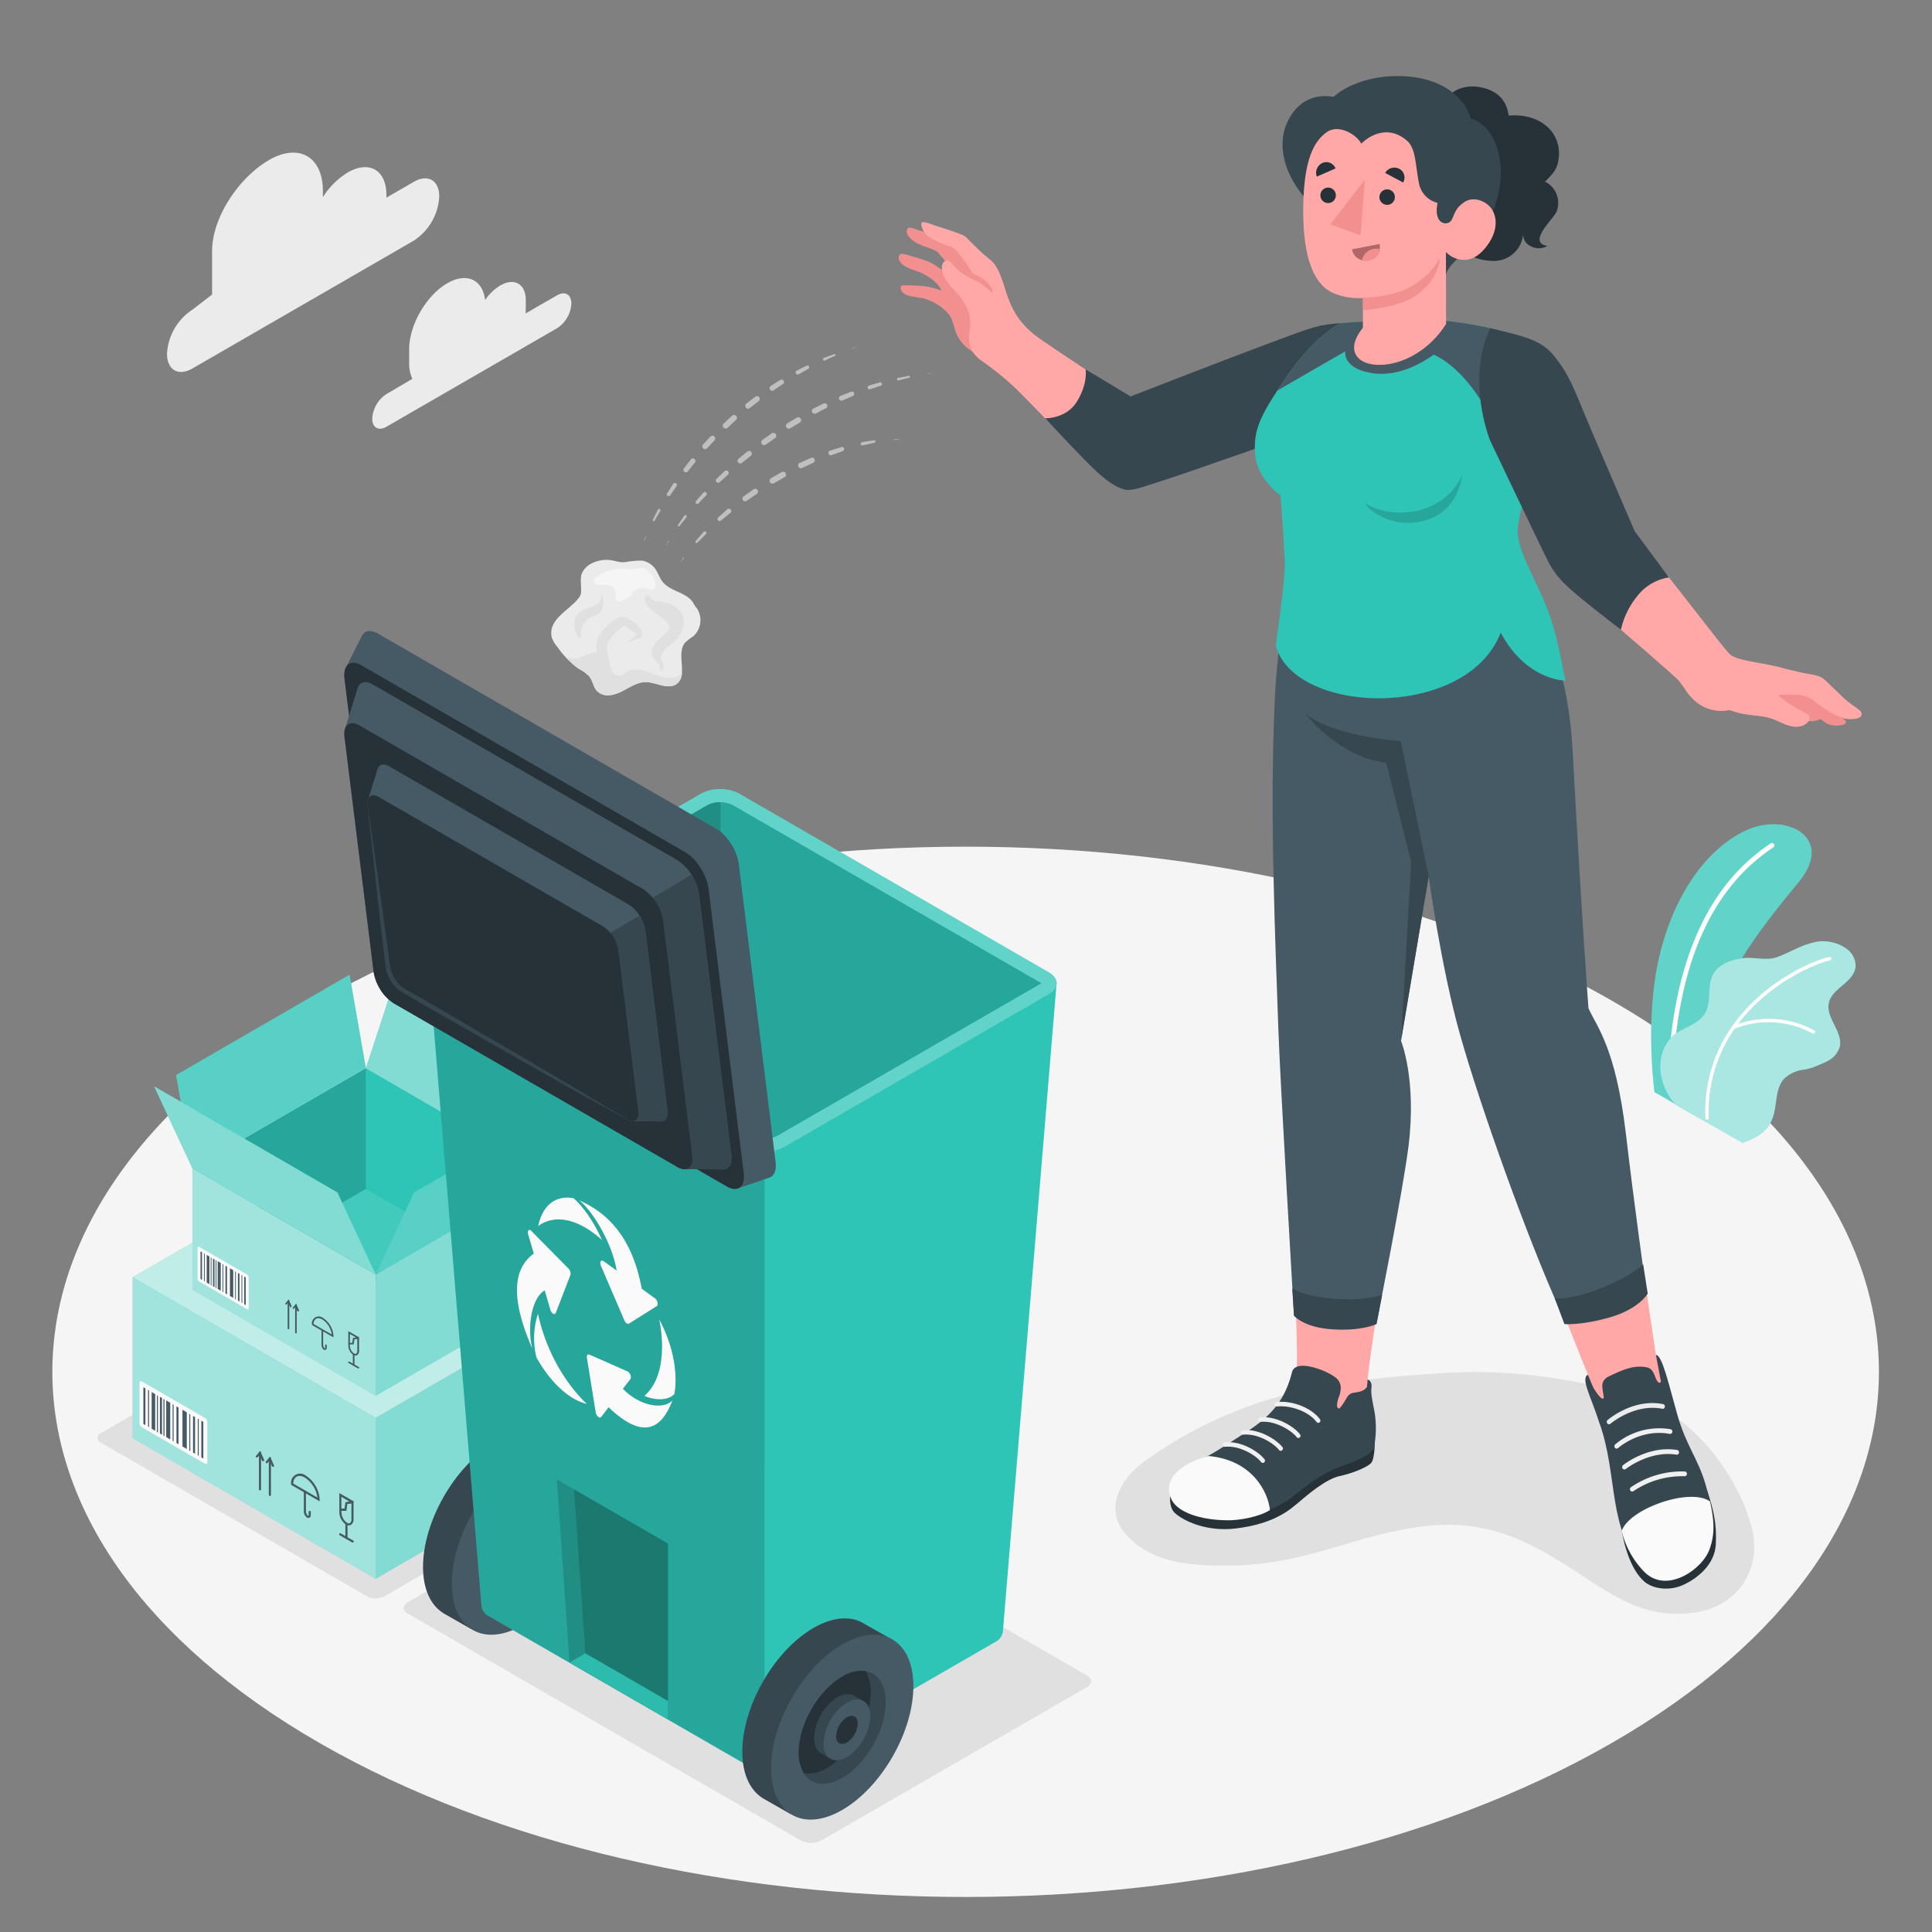 <svg xmlns="http://www.w3.org/2000/svg" viewBox="0 0 500 500"><rect x="0" y="0" width="500" height="500" fill="#808080" stroke="none"/><g id="freepik--Floor--inject-15"><path id="freepik--floor--inject-15" d="M417.05,258.92c-92.31-53.07-242-53.07-334.28,0s-92.31,139.13,0,192.21,242,53.07,334.28,0S509.35,312,417.05,258.92Z" style="fill:#f5f5f5"></path></g><g id="freepik--Plant--inject-15"><g id="freepik--Plants--inject-15"><path d="M428.17,282.62l9.69,5.6c.55-28.43,19-49.26,27.9-60.27,9-11.21-3.47-17.93-14-13s-19.1,17.53-22.63,33.92C426.12,262.89,427.66,278.41,428.17,282.62Z" style="fill:#2EC4B6"></path><path d="M428.17,282.62l9.69,5.6c.55-28.43,19-49.26,27.9-60.27,9-11.21-3.47-17.93-14-13s-19.1,17.53-22.63,33.92C426.12,262.89,427.66,278.41,428.17,282.62Z" style="fill:#fff;opacity:0.25"></path><path d="M432.28,281.75h-.12a.62.62,0,0,1-.61-.63c1-35.8,12.91-53.72,26.69-62.84a.61.61,0,0,1,.85.18.62.62,0,0,1-.17.86c-13.59,9-25.16,26.54-26.13,61.83A.61.61,0,0,1,432.28,281.75Z" style="fill:#fff"></path><path d="M480.22,250.19c-.21,2-1.8,3.5-3.33,4.78s-3.19,2.66-3.6,4.61c-.84,3.92,3.81,7.55,2.8,11.44a6.18,6.18,0,0,1-3.27,3.65,38.59,38.59,0,0,1-3.86,1.65,14.8,14.8,0,0,1-1.94.47,9.08,9.08,0,0,0-5.28,2.36c-2.14,2.33-1.87,5.91-2.63,9-.92,3.69-3.11,5.85-8.12,7.6L433.82,286c-4.29-4.36-5.79-11.81-1.85-16.88,2.36-3.05,6.79-3.43,9-6.47,2-2.73.84-6.68,2.07-9.83s4.49-4.24,7.58-4.78,6.35.74,9.36-.36,5.8-2.87,8.91-3.65a10.39,10.39,0,0,1,9,1.51A5.5,5.5,0,0,1,480.22,250.19Z" style="fill:#2EC4B6"></path><path d="M480.22,250.19c-.21,2-1.8,3.5-3.33,4.78s-3.19,2.66-3.6,4.61c-.84,3.92,3.81,7.55,2.8,11.44a6.18,6.18,0,0,1-3.27,3.65,38.59,38.59,0,0,1-3.86,1.65,14.8,14.8,0,0,1-1.94.47,9.08,9.08,0,0,0-5.28,2.36c-2.14,2.33-1.87,5.91-2.63,9-.92,3.69-3.11,5.85-8.12,7.6L433.82,286c-4.29-4.36-5.79-11.81-1.85-16.88,2.36-3.05,6.79-3.43,9-6.47,2-2.73.84-6.68,2.07-9.83s4.49-4.24,7.58-4.78,6.35.74,9.36-.36,5.8-2.87,8.91-3.65a10.39,10.39,0,0,1,9,1.51A5.5,5.5,0,0,1,480.22,250.19Z" style="fill:#fff;opacity:0.6"></path><path d="M448.21,265.69a.43.43,0,0,1,.14-.19c8.07-11.44,20.71-16.87,25-17.82a.45.45,0,1,1,.19.87c-4,.91-15.79,5.93-23.7,16.42a24.71,24.71,0,0,1,19.69,1.71.44.44,0,0,1,.13.62.42.42,0,0,1-.36.2.41.41,0,0,1-.26-.07,23.86,23.86,0,0,0-20.11-1.21,37.54,37.54,0,0,0-6.71,23.08.44.44,0,0,1-.4.46h0a.45.45,0,0,1-.46-.43A38.35,38.35,0,0,1,448.21,265.69Z" style="fill:#fff"></path></g></g><g id="freepik--Shadows--inject-15"><path id="freepik--Shadow--inject-15" d="M212.53,476.32l68.78-39.7c1.45-.84,1.45-2.2,0-3l-101.68-58.7a5.83,5.83,0,0,0-5.27,0l-68.77,39.7c-1.45.84-1.45,2.2,0,3l101.68,58.7A5.8,5.8,0,0,0,212.53,476.32Z" style="fill:#e0e0e0"></path><path id="freepik--shadow--inject-15" d="M414.65,359c-14.26-3.11-26.73-4.55-41.18-3.65-15.15.94-30.43,2.43-45,6.8A110.37,110.37,0,0,0,296,378.33c-6.39,4.8-10.42,12.49-4.29,19.14,6.68,7.22,17.08,7.89,27.61,7.66,19.06-.42,29.92-7.43,48.12-10,14.73-2,25.14,2,36.95,9.36,11.33,7.09,20.15,14.93,34.32,12.81,11.41-1.71,17.63-11.71,14.43-22.77-3.36-11.6-12.21-24.08-22.89-29.86A59,59,0,0,0,414.65,359Z" style="fill:#e0e0e0"></path><path id="freepik--shadow--inject-15" d="M26.14,373.38l68.92,39.79a4.79,4.79,0,0,0,4.33,0l63.28-36.53a1.32,1.32,0,0,0,0-2.5L93.76,334.35a4.73,4.73,0,0,0-4.33,0L26.14,370.88A1.32,1.32,0,0,0,26.14,373.38Z" style="fill:#e0e0e0"></path></g><g id="freepik--Clouds--inject-15"><g id="freepik--clouds--inject-15"><path id="freepik--Cloud--inject-15" d="M144.19,76.42,136,81.13a9.79,9.79,0,0,0,.07-1.08V77.69c0-4.21-2.95-5.91-6.59-3.81a12.72,12.72,0,0,0-3.94,3.78c-.59-5.29-4.74-7.26-9.78-4.35-5.45,3.15-9.87,10.8-9.87,17.09v3.54a9.41,9.41,0,0,0,.83,4.1L100,102a8.09,8.09,0,0,0-3.66,6.34c0,2.33,1.64,3.27,3.66,2.11l44.21-25.53a8.09,8.09,0,0,0,3.66-6.34C147.85,76.2,146.21,75.25,144.19,76.42Z" style="fill:#ebebeb"></path><path id="freepik--cloud--inject-15" d="M49.81,80.14l5.08-3.92V65c0-8.87,7.07-19.16,14.76-23.6h0c7.68-4.44,13.91-.84,13.91,8v1.63A19.79,19.79,0,0,1,90,44.63h0c5.53-3.19,10-.61,10,5.78v.74l7.09-4.09c3.64-2.11,6.59-.4,6.59,3.8a14.56,14.56,0,0,1-6.59,11.42L49.81,95.36c-3.64,2.1-6.59.4-6.59-3.81A14.56,14.56,0,0,1,49.81,80.14Z" style="fill:#ebebeb"></path></g></g><g id="freepik--Boxes--inject-15"><g id="freepik--Box--inject-15"><polygon points="34.33 330.57 93.84 296.15 156.74 332.55 97.22 366.97 34.33 330.57" style="fill:#2EC4B6"></polygon><polygon points="34.33 330.57 93.84 296.15 156.74 332.55 97.22 366.97 34.33 330.57" style="fill:#fff;opacity:0.7"></polygon><polygon points="97.22 408.58 34.33 372.17 34.33 330.57 97.22 366.97 97.22 408.58" style="fill:#2EC4B6"></polygon><polygon points="97.22 408.58 34.33 372.17 34.33 330.57 97.22 366.97 97.22 408.58" style="fill:#fff;opacity:0.55"></polygon><path d="M89.52,394.55a4,4,0,0,1-1.7-3.22v-4.92l3.45,2,.23,0v.32h0v4.41a1.63,1.63,0,0,1-.68,1.49,1,1,0,0,1-.54.15A1.55,1.55,0,0,1,89.52,394.55Zm.38-5.31L89.65,391H88.37v.36a3.51,3.51,0,0,0,1.43,2.74.74.74,0,0,0,.75.08,1.12,1.12,0,0,0,.4-1v-4.08Zm-.49-.47,1-.18-2.06-1.22v3.05h.8Z" style="fill:#455a64"></path><path d="M89.66,398.29a.28.28,0,0,0,.28-.28v-3.7a.28.28,0,0,0-.56,0V398A.28.28,0,0,0,89.66,398.29Z" style="fill:#455a64"></path><path d="M91.27,399.22a.28.28,0,0,0,.24-.14.29.29,0,0,0-.1-.38l-3.22-1.86a.28.28,0,0,0-.38.11.27.27,0,0,0,.1.37l3.22,1.86A.23.23,0,0,0,91.27,399.22Z" style="fill:#455a64"></path><path d="M79.8,392.84a.52.52,0,0,0,.3-.08.72.72,0,0,0,.33-.66v-.76a.28.28,0,1,0-.55,0v.76c0,.11,0,.17,0,.18s-.09,0-.18,0a1.64,1.64,0,0,1-.52-1.26v-4.92a.28.28,0,1,0-.55,0V391a2.1,2.1,0,0,0,.78,1.73A.85.85,0,0,0,79.8,392.84Z" style="fill:#455a64"></path><path d="M75.35,384.28v-.16a2.35,2.35,0,0,1,3.82-2.21,7.85,7.85,0,0,1,3.55,6.15v.48Zm1.42-2.12a2,2,0,0,0-.86,1.8l6.23,3.6a7.32,7.32,0,0,0-3.24-5.16,2.81,2.81,0,0,0-1.39-.43A1.43,1.43,0,0,0,76.77,382.16Z" style="fill:#455a64"></path><path d="M69.85,387.17a.28.28,0,0,0,.27-.28v-9.43a.28.28,0,1,0-.55,0v9.43A.28.28,0,0,0,69.85,387.17Z" style="fill:#455a64"></path><path d="M70.66,379.61l.11,0a.28.28,0,0,0,.14-.37l-1-2.28-1.1,1.27a.28.28,0,0,0,.42.37l.53-.61.63,1.47A.28.28,0,0,0,70.66,379.61Z" style="fill:#455a64"></path><path d="M67.28,385.71a.28.28,0,0,0,.28-.28V376a.28.28,0,1,0-.55,0v9.43A.28.28,0,0,0,67.28,385.71Z" style="fill:#455a64"></path><path d="M68.09,378.15a.2.2,0,0,0,.11,0,.27.27,0,0,0,.15-.36l-1-2.28-1.1,1.27a.28.28,0,0,0,.42.36l.52-.6.64,1.47A.28.28,0,0,0,68.09,378.15Z" style="fill:#455a64"></path><polygon points="97.22 408.58 156.74 374.16 156.74 332.55 97.22 366.97 97.22 408.58" style="fill:#2EC4B6"></polygon><polygon points="97.22 408.58 156.74 374.16 156.74 332.55 97.22 366.97 97.22 408.58" style="fill:#fff;opacity:0.4"></polygon><polygon points="131.75 353.3 127.68 355.65 127.68 349.33 131.75 346.98 131.75 353.3" style="fill:#37474f"></polygon><polygon points="127.68 349.33 64.78 312.93 68.86 310.57 131.75 346.98 127.68 349.33" style="fill:#455a64"></polygon><path d="M53.65,368v10.43c0,.4-.28.56-.63.36l-16.29-9.4a1.39,1.39,0,0,1-.63-1.09V357.9c0-.41.28-.57.63-.37L53,366.94A1.39,1.39,0,0,1,53.65,368Z" style="fill:#fafafa"></path><polygon points="37.11 359.03 37.63 359.33 37.63 368.82 37.11 368.51 37.11 359.03" style="fill:#455a64"></polygon><polygon points="39.25 360.26 40.16 360.8 40.16 370.28 39.25 369.75 39.25 360.26" style="fill:#455a64"></polygon><polygon points="41.39 361.5 41.92 361.8 41.92 371.29 41.39 370.98 41.39 361.5" style="fill:#455a64"></polygon><polygon points="43.01 362.41 44.06 363.04 44.06 372.52 43.01 371.9 43.01 362.41" style="fill:#455a64"></polygon><polygon points="45.67 363.97 46.2 364.27 46.2 373.76 45.67 373.45 45.67 363.97" style="fill:#455a64"></polygon><polygon points="47.22 364.84 48.34 365.51 48.34 375 47.22 374.33 47.22 364.84" style="fill:#455a64"></polygon><polygon points="49.96 366.44 50.48 366.75 50.48 376.23 49.96 375.93 49.96 366.44" style="fill:#455a64"></polygon><polygon points="51.18 367.14 51.44 367.29 51.44 376.77 51.18 376.62 51.18 367.14" style="fill:#455a64"></polygon><polygon points="48.98 365.92 49.24 366.08 49.24 375.56 48.98 375.41 48.98 365.92" style="fill:#455a64"></polygon><polygon points="44.67 363.4 44.93 363.55 44.93 373.04 44.67 372.88 44.67 363.4" style="fill:#455a64"></polygon><polygon points="42.3 362.04 42.57 362.19 42.57 371.68 42.3 371.53 42.3 362.04" style="fill:#455a64"></polygon><polygon points="40.61 361.11 40.87 361.26 40.87 370.74 40.61 370.59 40.61 361.11" style="fill:#455a64"></polygon><polygon points="38.31 359.71 38.57 359.86 38.57 369.35 38.31 369.19 38.31 359.71" style="fill:#455a64"></polygon><polygon points="52.1 367.68 52.62 367.98 52.62 377.47 52.1 377.16 52.1 367.68" style="fill:#455a64"></polygon></g><g id="freepik--box--inject-15"><g id="freepik--box--inject-15"><polygon points="49.79 302.37 94.69 276.41 142.14 303.87 97.24 329.84 49.79 302.37" style="fill:#2EC4B6"></polygon><polyline points="97.24 329.84 115.1 319.51 94.69 307.7 76.83 318.02 97.24 329.84" style="fill:#fff;opacity:0.1"></polyline><polygon points="94.69 307.7 94.69 276.41 49.79 302.37 76.8 318.05 94.69 307.7" style="opacity:0.15"></polygon><polygon points="97.24 361.23 49.79 333.76 49.79 302.37 97.24 329.84 97.24 361.23" style="fill:#2EC4B6"></polygon><polygon points="97.24 361.23 49.79 333.76 49.79 302.37 97.24 329.84 97.24 361.23" style="fill:#fff;opacity:0.55"></polygon><path d="M91.43,350.64a3,3,0,0,1-1.29-2.42V344.5L92.75,346l.17,0v.25h0v3.33a1.23,1.23,0,0,1-.51,1.13.81.81,0,0,1-.41.11A1.09,1.09,0,0,1,91.43,350.64Zm.29-4-.19,1.3h-1v.28a2.6,2.6,0,0,0,1.08,2.06.56.56,0,0,0,.56.06.85.85,0,0,0,.3-.76V346.5Zm-.37-.36.77-.14-1.56-.91v2.3h.61Z" style="fill:#455a64"></path><path d="M91.53,353.47a.21.21,0,0,0,.21-.21v-2.8a.21.21,0,0,0-.21-.21.22.22,0,0,0-.21.21v2.8A.22.22,0,0,0,91.53,353.47Z" style="fill:#455a64"></path><path d="M92.75,354.17a.21.21,0,0,0,.18-.11.2.2,0,0,0-.08-.28l-2.43-1.4a.2.2,0,0,0-.28.07.21.21,0,0,0,.07.29l2.43,1.4A.23.23,0,0,0,92.75,354.17Z" style="fill:#455a64"></path><path d="M84.09,349.36a.44.44,0,0,0,.23-.06.56.56,0,0,0,.25-.51v-.57a.21.21,0,1,0-.41,0v.57a.2.2,0,0,1,0,.14.17.17,0,0,1-.14,0,1.26,1.26,0,0,1-.39-.95v-3.71a.21.21,0,0,0-.21-.21.21.21,0,0,0-.21.21V348a1.6,1.6,0,0,0,.6,1.31A.7.7,0,0,0,84.09,349.36Z" style="fill:#455a64"></path><path d="M80.74,342.9v-.12a1.77,1.77,0,0,1,2.88-1.67,5.91,5.91,0,0,1,2.68,4.64v.36Zm1.07-1.61a1.54,1.54,0,0,0-.65,1.37l4.7,2.71a5.54,5.54,0,0,0-2.45-3.9,2.14,2.14,0,0,0-1-.32A1.13,1.13,0,0,0,81.81,341.29Z" style="fill:#455a64"></path><path d="M76.59,345.07a.2.2,0,0,0,.2-.2v-7.12a.2.2,0,0,0-.2-.21.21.21,0,0,0-.21.21v7.12A.2.2,0,0,0,76.59,345.07Z" style="fill:#455a64"></path><path d="M77.2,339.37a.12.12,0,0,0,.08,0,.2.2,0,0,0,.11-.27l-.75-1.72-.83,1a.21.21,0,0,0,0,.29.2.2,0,0,0,.29,0l.39-.45.49,1.11A.21.21,0,0,0,77.2,339.37Z" style="fill:#455a64"></path><path d="M74.65,344a.21.21,0,0,0,.21-.21v-7.11a.21.21,0,0,0-.21-.21.21.21,0,0,0-.21.21v7.11A.21.21,0,0,0,74.65,344Z" style="fill:#455a64"></path><path d="M75.26,338.27l.09,0a.21.21,0,0,0,.11-.27l-.75-1.72-.83,1a.2.2,0,0,0,0,.29.21.21,0,0,0,.3,0l.39-.46.48,1.11A.22.22,0,0,0,75.26,338.27Z" style="fill:#455a64"></path><polygon points="97.24 361.23 142.14 335.26 142.14 303.87 97.24 329.84 97.24 361.23" style="fill:#2EC4B6"></polygon><polygon points="97.24 361.23 142.14 335.26 142.14 303.87 97.24 329.84 97.24 361.23" style="fill:#fff;opacity:0.4"></polygon><path d="M64.37,330.64v7.87c0,.31-.22.43-.48.28l-12.29-7.1a1,1,0,0,1-.47-.82V323c0-.3.21-.42.47-.27l12.29,7.1A1.06,1.06,0,0,1,64.37,330.64Z" style="fill:#fafafa"></path><polygon points="51.89 323.85 52.28 324.07 52.28 331.23 51.89 331 51.89 323.85" style="fill:#455a64"></polygon><polygon points="53.5 324.78 54.19 325.18 54.19 332.33 53.5 331.93 53.5 324.78" style="fill:#455a64"></polygon><polygon points="55.12 325.71 55.52 325.94 55.52 333.09 55.12 332.87 55.12 325.71" style="fill:#455a64"></polygon><polygon points="56.34 326.4 57.13 326.87 57.13 334.03 56.34 333.56 56.34 326.4" style="fill:#455a64"></polygon><polygon points="58.35 327.57 58.75 327.8 58.75 334.96 58.35 334.73 58.35 327.57" style="fill:#455a64"></polygon><polygon points="59.51 328.23 60.36 328.74 60.36 335.89 59.51 335.39 59.51 328.23" style="fill:#455a64"></polygon><polygon points="61.58 329.44 61.98 329.67 61.98 336.82 61.58 336.59 61.58 329.44" style="fill:#455a64"></polygon><polygon points="62.5 329.96 62.7 330.08 62.7 337.23 62.5 337.12 62.5 329.96" style="fill:#455a64"></polygon><polygon points="60.84 329.05 61.04 329.16 61.04 336.32 60.84 336.2 60.84 329.05" style="fill:#455a64"></polygon><polygon points="57.59 327.14 57.79 327.26 57.79 334.41 57.59 334.3 57.59 327.14" style="fill:#455a64"></polygon><polygon points="55.81 326.12 56.01 326.23 56.01 333.39 55.81 333.28 55.81 326.12" style="fill:#455a64"></polygon><polygon points="54.53 325.41 54.73 325.53 54.73 332.68 54.53 332.57 54.53 325.41" style="fill:#455a64"></polygon><polygon points="52.79 324.36 52.99 324.47 52.99 331.63 52.79 331.51 52.79 324.36" style="fill:#455a64"></polygon><polygon points="63.2 330.37 63.59 330.6 63.59 337.75 63.2 337.53 63.2 330.37" style="fill:#455a64"></polygon></g><polygon points="45.57 278.22 90.47 252.25 94.69 276.41 49.79 302.37 45.57 278.22" style="fill:#2EC4B6"></polygon><polygon points="45.57 278.22 90.47 252.25 94.69 276.41 49.79 302.37 45.57 278.22" style="fill:#fff;opacity:0.2"></polygon><polygon points="149.51 281.37 102.06 253.91 94.69 276.44 142.14 303.91 149.51 281.37" style="fill:#2EC4B6"></polygon><polygon points="149.51 281.37 102.06 253.91 94.69 276.44 142.14 303.91 149.51 281.37" style="fill:#fff;opacity:0.4"></polygon><polygon points="107.16 308.6 152.06 282.63 142.14 303.87 97.24 329.84 107.16 308.6" style="fill:#2EC4B6"></polygon><polygon points="107.16 308.6 152.06 282.63 142.14 303.87 97.24 329.84 107.16 308.6" style="fill:#fff;opacity:0.2"></polygon><polygon points="87.32 308.6 39.87 281.13 49.79 302.37 97.24 329.84 87.32 308.6" style="fill:#2EC4B6"></polygon><polygon points="87.32 308.6 39.87 281.13 49.79 302.37 97.24 329.84 87.32 308.6" style="fill:#fff;opacity:0.4"></polygon></g></g><g id="freepik--garbage-can--inject-15"><g id="freepik--waste-bin--inject-15"><path d="M109.48,405.68c-.07-11.79,8.11-26.17,18.28-32.13,5.34-3.13,10.15-3.28,13.54-1.05h0l6.95,3.92L122,421.64l-6.85-3.91,0,0C111.72,415.84,109.52,411.7,109.48,405.68Z" style="fill:#37474f"></path><path d="M135.2,377.8c-10.17,6-18.36,20.35-18.28,32.14s8.38,16.51,18.55,10.55,18.36-20.35,18.28-32.13S145.37,371.84,135.2,377.8Z" style="fill:#455a64"></path><path d="M135.25,386.11c-6.21,3.64-11.22,12.43-11.17,19.63s5.12,10.09,11.34,6.45,11.21-12.43,11.17-19.64S141.46,382.46,135.25,386.11Z" style="fill:#37474f"></path><path d="M141.36,384.62a9.33,9.33,0,0,0-6.11,1.49c-6.21,3.64-11.22,12.43-11.17,19.63a9.94,9.94,0,0,0,1.36,5.34,9.27,9.27,0,0,0,6.11-1.48c6.21-3.64,11.21-12.43,11.17-19.63A10.09,10.09,0,0,0,141.36,384.62Z" style="fill:#263238"></path><path d="M128.05,402a13.42,13.42,0,0,1,6-10.57c1.75-1,3.33-1.08,4.45-.35h0l2.29,1.29-8.63,14.89L129.92,406h0C128.78,405.34,128.06,404,128.05,402Z" style="fill:#37474f"></path><path d="M136.51,392.82a13.46,13.46,0,0,0-6,10.57c0,3.88,2.76,5.44,6.11,3.48a13.46,13.46,0,0,0,6-10.58C142.59,392.41,139.86,390.86,136.51,392.82Z" style="fill:#455a64"></path><path d="M136.54,396.6a6.21,6.21,0,0,0-2.78,4.88c0,1.79,1.27,2.51,2.82,1.6a6.2,6.2,0,0,0,2.77-4.87C139.34,396.42,138.08,395.7,136.54,396.6Z" style="fill:#263238"></path><path d="M273.46,254.33l-162.7-6.62,13.85,168h0a3.55,3.55,0,0,0,2,2.62l66.29,38.26a10.89,10.89,0,0,0,9.85,0l54.79-31.63a3.55,3.55,0,0,0,2-2.63h0Z" style="fill:#2EC4B6"></path><path d="M197.87,254.33l-87.11-6.62,13.85,168h0a3.55,3.55,0,0,0,2,2.62l66.29,38.26a10,10,0,0,0,4.93,1.18Z" style="opacity:0.15"></path><polygon points="147.38 430.26 172.88 444.98 172.88 399.48 144.09 382.85 147.38 430.26" style="opacity:0.15"></polygon><polygon points="151.49 427.88 172.88 440.23 172.88 399.48 148.55 385.43 151.49 427.88" style="opacity:0.15"></polygon><polygon points="147.38 430.26 151.49 427.88 172.88 440.23 172.88 444.98 147.38 430.26" style="fill:#2EC4B6"></polygon><polygon points="147.38 430.26 151.49 427.88 172.88 440.23 172.88 444.98 147.38 430.26" style="opacity:0.05"></polygon><path d="M192.94,296.93,112.8,250.68c-2.72-1.57-2.72-4.11,0-5.68l68.64-39.63a10.87,10.87,0,0,1,9.84,0l80.15,46.25c2.71,1.57,2.71,4.11,0,5.68l-68.64,39.63A10.89,10.89,0,0,1,192.94,296.93Z" style="fill:#2EC4B6"></path><path d="M192.94,296.93,112.8,250.68c-2.72-1.57-2.72-4.11,0-5.68l68.64-39.63a10.87,10.87,0,0,1,9.84,0l80.15,46.25c2.71,1.57,2.71,4.11,0,5.68l-68.64,39.63A10.89,10.89,0,0,1,192.94,296.93Z" style="fill:#fff;opacity:0.25"></path><path d="M197.87,294.7a6.79,6.79,0,0,1-3.22-.72L114.7,247.84l68.45-39.52a7.54,7.54,0,0,1,6.43,0l79.95,46.14L201.08,294A6.77,6.77,0,0,1,197.87,294.7Z" style="fill:#2EC4B6"></path><path d="M197.87,294.7a6.79,6.79,0,0,1-3.22-.72L114.7,247.84l68.45-39.52a7.54,7.54,0,0,1,6.43,0l79.95,46.14L201.08,294A6.77,6.77,0,0,1,197.87,294.7Z" style="opacity:0.15"></path><path d="M186.48,208.45l-.12-.85a6.77,6.77,0,0,0-3.21.72L114.7,247.84l71.78,41.42Z" style="opacity:0.15"></path><path d="M188.05,225.45l7.76,62.64c.38,3.13-1.35,4.49-3.86,3l-75-43.28a12.36,12.36,0,0,1-5.25-8.29l-7.76-62.64c-.38-3.13,1.34-4.49,3.86-3l75,43.28A12.36,12.36,0,0,1,188.05,225.45Z" style="fill:#2EC4B6"></path><path d="M200.71,300.64l-9.46-76.54c0-.08,0-.16-.05-.24l0-.25c-.42-3.43-3-7.51-5.77-9.1l-.31-.19-.06,0L97.86,164c-1.93-1.12-3.46-.83-4.18.51h0l-4.2,8.34h0a5.13,5.13,0,0,0-.3,2.8l9.1,73.59c.44,3.56,3.11,7.79,6,9.44L188.08,307a3.59,3.59,0,0,0,2.74.58c.41-.12,7.52-2.54,8.31-2.82C200.34,304.37,201,302.89,200.71,300.64Z" style="fill:#455a64"></path><path d="M183.37,230l9.1,73.59c.44,3.56-1.53,5.11-4.39,3.45l-83.82-48.37c-2.86-1.65-5.53-5.88-6-9.44l-9.1-73.59c-.44-3.56,1.52-5.1,4.39-3.45l83.81,48.37C180.25,222.21,182.93,226.43,183.37,230Z" style="fill:#263238"></path><path d="M92.52,178.19h0l-3.21,10.3,0,0a4.73,4.73,0,0,0-.17,2.13l7.54,60.84a12.09,12.09,0,0,0,5.13,8.09L175.37,302a3.52,3.52,0,0,0,1.86.54v0l9.8.1h0c1.59.05,2.52-1.37,2.21-3.82l-8.34-67.41a13.19,13.19,0,0,0-5.56-8.79L96.5,177.15C94.53,176,93,176.51,92.52,178.19Z" style="fill:#455a64"></path><path d="M98.48,256.14a10.49,10.49,0,0,0,3.35,3.43L175.37,302a3.52,3.52,0,0,0,1.86.54v0l9.8.1h0c1.59.05,2.52-1.37,2.21-3.82l-8.34-67.41a12.79,12.79,0,0,0-1.93-5.06l-39.76,23.8Z" style="fill:#37474f"></path><path d="M171.61,238.22l7.53,60.84c.38,3.05-1.31,4.38-3.77,3l-73.54-42.45a12.09,12.09,0,0,1-5.13-8.09l-7.54-60.84c-.37-3,1.32-4.38,3.77-3l73.55,42.45A12.13,12.13,0,0,1,171.61,238.22Z" style="fill:#263238"></path><path d="M97.69,199.11h0l-2.41,7.74h0a3.52,3.52,0,0,0-.12,1.6l5.18,41.66a9.07,9.07,0,0,0,3.85,6.08l58.11,33.54a2.69,2.69,0,0,0,1.4.41h0l7.36.07h0c1.19,0,1.89-1,1.66-2.87L167,240.76a9.91,9.91,0,0,0-4.18-6.6l-62.09-35.83C99.2,197.47,98.06,197.85,97.69,199.11Z" style="fill:#455a64"></path><path d="M101.69,253.62a7.77,7.77,0,0,0,2.51,2.58l58.11,33.54a2.69,2.69,0,0,0,1.4.41h0l7.36.07h0c1.19,0,1.89-1,1.66-2.87L167,240.76a9.56,9.56,0,0,0-1.46-3.8l-34.82,20.47Z" style="fill:#37474f"></path><path d="M160,245.86l5.18,41.65c.29,2.3-1,3.29-2.83,2.23L104.2,256.2a9.07,9.07,0,0,1-3.85-6.08l-5.18-41.66c-.29-2.29,1-3.28,2.83-2.22l58.11,33.54A9.07,9.07,0,0,1,160,245.86Z" style="fill:#263238"></path><path d="M162.31,289.74l-12.75-7-12.69-7.14-25.29-14.44-6.29-3.66c-.53-.32-1-.59-1.59-.94a7.6,7.6,0,0,1-1.47-1.29,10.61,10.61,0,0,1-2-3.28,8.61,8.61,0,0,1-.46-1.88l-.21-1.81-.44-3.61-.84-7.23L96.69,223l-1.52-14.49,2.07,14.42,2,14.43,1,7.22.46,3.61.23,1.8a7.25,7.25,0,0,0,.41,1.65,9.73,9.73,0,0,0,1.77,2.93,6.22,6.22,0,0,0,1.26,1.1c.47.29,1,.6,1.55.9l6.32,3.62,25.16,14.67,12.53,7.41Z" style="fill:#37474f"></path><path d="M192.11,453.53c-.07-11.79,8.11-26.18,18.29-32.14,5.34-3.13,10.14-3.28,13.53-1h0l6.95,3.92-26.22,45.21-6.85-3.91,0,0C194.35,463.69,192.15,459.54,192.11,453.53Z" style="fill:#37474f"></path><path d="M217.83,425.65c-10.17,6-18.36,20.34-18.28,32.13s8.38,16.52,18.55,10.56S236.46,448,236.38,436.2,228,419.69,217.83,425.65Z" style="fill:#455a64"></path><path d="M217.88,434c-6.21,3.64-11.21,12.43-11.17,19.63s5.12,10.09,11.34,6.45,11.21-12.43,11.17-19.63S224.1,430.31,217.88,434Z" style="fill:#37474f"></path><path d="M224,432.47a9.27,9.27,0,0,0-6.11,1.48c-6.21,3.64-11.21,12.43-11.17,19.63a10.09,10.09,0,0,0,1.36,5.35,9.33,9.33,0,0,0,6.11-1.48c6.21-3.65,11.21-12.44,11.17-19.64A10,10,0,0,0,224,432.47Z" style="fill:#263238"></path><path d="M210.68,449.84a13.46,13.46,0,0,1,6-10.58c1.75-1,3.34-1.08,4.45-.34h0l2.29,1.29-8.63,14.88-2.25-1.29h0C211.42,453.18,210.69,451.82,210.68,449.84Z" style="fill:#37474f"></path><path d="M219.14,440.66a13.45,13.45,0,0,0-6,10.58c0,3.88,2.76,5.43,6.1,3.47a13.44,13.44,0,0,0,6-10.57C225.22,440.26,222.49,438.7,219.14,440.66Z" style="fill:#455a64"></path><path d="M219.17,444.45a6.19,6.19,0,0,0-2.78,4.88c0,1.79,1.27,2.5,2.82,1.6a6.22,6.22,0,0,0,2.77-4.88C222,444.26,220.71,443.54,219.17,444.45Z" style="fill:#263238"></path><path d="M169.49,336l-3.39-2.46c-2.49-13.28-8.74-19.62-16.16-22.87,3.66,2.94,8.62,11.44,9.65,18.16l-3.4-2.45c-.67-.48-1.08.26-.67,1.21l6.08,14.15c.28.65.8,1,1.14.83L170,338C170.45,337.7,170.16,336.45,169.49,336Z" style="fill:#fafafa"></path><path d="M155.77,320.88c-2-4.59-5-8.85-7.34-10.76,0,0-7.18-2-9.16,7.23C139.27,317.35,145.34,311.59,155.77,320.88Z" style="fill:#fafafa"></path><path d="M136.68,319.42l1.47,5c-6.47,4.7-5,14-.37,24.65-1.39-5.37-.3-13.08,3.18-15.13l1.47,5c.29,1,1.15,1.48,1.41.82l3.78-9.79a1.81,1.81,0,0,0-.5-1.66l-9.53-9.66C137,317.92,136.39,318.44,136.68,319.42Z" style="fill:#fafafa"></path><path d="M139.22,340a20.75,20.75,0,0,0-.41,11.23s5.21,10.2,13.06,12.1C151.87,363.29,142.58,355.36,139.22,340Z" style="fill:#fafafa"></path><path d="M155.58,366.71l1.92-2.51c9,8.58,13.7,5.62,16.53-1.77-2.28,2.43-8.32,1.63-12.83-3l1.93-2.51c.38-.49-.08-1.74-.74-2l-9.85-4.35c-.46-.2-.76.19-.65.84l2.3,14.18C154.35,366.46,155.2,367.2,155.58,366.71Z" style="fill:#fafafa"></path><path d="M166.76,361.26c3.2,1.32,6.27,1.1,7.75-.48,0,0,2-8.21-3.9-19.33C170.61,341.45,173.83,355.14,166.76,361.26Z" style="fill:#fafafa"></path></g></g><g id="freepik--Paper--inject-15"><g id="freepik--Trash--inject-15"><path d="M150.36,151.51c0,1.19.26,2.3-.61,3.27-2.38,3.17-8.07,5.49-6.94,10.22a7.78,7.78,0,0,0,1.46,2.45,23.85,23.85,0,0,0,5.52,5.64,10.07,10.07,0,0,1,2.74,2c.84,1.1,1,2.64,1.9,3.68,3.87,3.67,8.53-2.25,12.59-2.25,2.79,0,5.85,2.12,8.09.48,3.07-2.25-.26-7.86,2.23-10.72a16.26,16.26,0,0,1,2.12-1.65,5.6,5.6,0,0,0,.88-7.22,5.9,5.9,0,0,1-.94-1.43c-1.83-2.79-5.87-2.85-7.89-5.38-.9-1.12-1.26-2.61-2.19-3.72a5.41,5.41,0,0,0-3.12-1.79,22,22,0,0,0-4.28.37c-1.86.28-3.29-.76-5.66-.54-2.67.26-5.21,1.57-5.86,4.07A12.94,12.94,0,0,0,150.36,151.51Z" style="fill:#ebebeb"></path><path d="M175.9,174.73c-2,1.36-4.64.55-6.87-.33s-4.87-1.75-6.89-.46a5.21,5.21,0,0,1-1.56.93,2.08,2.08,0,0,1-2.07-.94,5.18,5.18,0,0,1-.75-2.26,3.72,3.72,0,0,0-.85-2.31,2.86,2.86,0,0,0-2-.59,8.33,8.33,0,0,0-3,.62,17.36,17.36,0,0,1-2.24.93,5.41,5.41,0,0,1-3.25-.28,16.16,16.16,0,0,0,3.4,3.05,10.07,10.07,0,0,1,2.74,2c.84,1.1,1,2.64,1.9,3.68,1.51,1.7,4.29,1.27,6.33.26s4-2.5,6.26-2.51c2.79,0,5.85,2.12,8.09.48a3.56,3.56,0,0,0,1.35-2.7Z" style="fill:#e0e0e0"></path><path d="M176.88,159.75a4.24,4.24,0,0,0-.84-1.51,6.91,6.91,0,0,0-2.62-1.94,9.5,9.5,0,0,0-2-.57c-.55-.11-1.1,0-1.65-.17a2.39,2.39,0,0,1-1.63-1.06c-.28-.53-1-.69-1.16,0-.42,1.91,1.53,3.36,2.86,4.35a20.52,20.52,0,0,1,2.2,1.59,4.66,4.66,0,0,1,.6.73,8.33,8.33,0,0,0,.58.74c.34.89-.9,2-1.49,2.51a14.16,14.16,0,0,0-2.36,2.41,3.47,3.47,0,0,0-.43,3.36c.29.59.81.8,1.26,1.21a1.48,1.48,0,0,1,.53,1.24,2.46,2.46,0,0,0,.13.75c.05.15.21.37.4.26,1-.54.22-2.3-.29-3.3.19-1.55,1.59-2.75,2.73-3.7a7.85,7.85,0,0,0,3.14-4.54A5.88,5.88,0,0,0,176.88,159.75Z" style="fill:#e0e0e0"></path><path d="M156.1,155.26c-.07-.4-.09-.8-.19-1.19a.29.29,0,0,0-.07-.16.12.12,0,0,0-.16,0,.26.26,0,0,0-.05.12,4.47,4.47,0,0,1-.48,1.72,2.86,2.86,0,0,1-.36.41,3.23,3.23,0,0,1-.94.61c-.57.26-1.19.42-1.78.63a9,9,0,0,0-2.12,1.12,2.65,2.65,0,0,0-.84.86,3.06,3.06,0,0,0-.3,1,6.24,6.24,0,0,0,.53,4,2.4,2.4,0,0,0,.25.37c.06.08.12.21.2.26a.4.4,0,0,0,.52-.17,1.22,1.22,0,0,0,.06-.71A4.47,4.47,0,0,1,152.5,160c.6-.36,1.29-.57,1.91-.9a3.48,3.48,0,0,0,1-.7,2.73,2.73,0,0,0,.64-1.52A5.07,5.07,0,0,0,156.1,155.26Z" style="fill:#e0e0e0"></path><path d="M154.5,149.18c-.42.3-.86.69-.84,1.2a1.11,1.11,0,0,0,.87,1,4.6,4.6,0,0,0,1.48,0,6.8,6.8,0,0,1,1.56.12,2.48,2.48,0,0,1,1.06.43,2.66,2.66,0,0,1,.72,2.16c0,.58,0,1.3.58,1.52a1.14,1.14,0,0,0,.66,0,5.75,5.75,0,0,0,2.94-2,5.3,5.3,0,0,1,1.15-1.07,3.61,3.61,0,0,1,2.83-.19c.6.17,1.3.41,1.78,0s.39-1.18.19-1.79a6.5,6.5,0,0,0-1.22-2.31A3.47,3.47,0,0,0,166,147h-.48c-.64,0-1.25.22-1.88.31a3.62,3.62,0,0,1-.93,0,11.94,11.94,0,0,0-3.27-.07,11.74,11.74,0,0,0-4.95,1.94Z" style="fill:#f5f5f5"></path><path d="M165.66,162.64a9.19,9.19,0,0,0-2.64-2.36,3.61,3.61,0,0,0-2.92-.5,7.63,7.63,0,0,0-2.3,1.62,13.51,13.51,0,0,0-2,2,7,7,0,0,0-1.31,2.4,8.28,8.28,0,0,0,0,3.06c.23,2.1.41,4.76,2.39,6,.36.22,1.09.33,1.26-.21.34-1.06-.28-2.15-.51-3.17a23.55,23.55,0,0,1-.41-2.63,4.84,4.84,0,0,1,.19-2.64,7.35,7.35,0,0,1,1.46-2,22.81,22.81,0,0,1,1.94-1.73c.17-.13.46-.47.69-.48s.57.26.78.38c.36.21.71.45,1.05.68s.85.53,1.27.81c0,0,.32.32.3.13,0,.23-.57.72-.74.86-.4.32-.82.64-1.24.95-.08.06-.13.41,0,.35a10.25,10.25,0,0,0,1.32-.56c.48-.25,1-.39,1.48-.64C166.67,164.44,166.13,163.31,165.66,162.64Z" style="fill:#e0e0e0"></path><path d="M222,89.66l-1.4.54a.08.08,0,0,1-.09,0s0-.08,0-.09h0Z" style="fill:#e0e0e0"></path><path d="M216.1,92.05l-2.62,1.23h0a.35.35,0,0,1-.47-.17.34.34,0,0,1,.17-.46h0l2.72-1a.24.24,0,0,1,.32.14.26.26,0,0,1-.12.32Z" style="fill:#e0e0e0"></path><path d="M209.19,95.45l-2.52,1.42h0a.53.53,0,0,1-.52-.92h0l2.61-1.32a.47.47,0,0,1,.62.2.47.47,0,0,1-.19.62Z" style="fill:#e0e0e0"></path><path d="M202.59,99.4,200.2,101h0a.66.66,0,1,1-.74-1.1h0l2.47-1.56a.62.62,0,0,1,.86.19.63.63,0,0,1-.18.86Z" style="fill:#e0e0e0"></path><path d="M196.32,103.82l-2.26,1.78,0,0a.73.73,0,0,1-.9-1.15h0l2.32-1.79a.72.72,0,0,1,1,.13.72.72,0,0,1-.13,1Z" style="fill:#e0e0e0"></path><path d="M190.41,108.71l-2.11,2,0,0a.73.73,0,0,1-1.05-.05.74.74,0,0,1,0-1h0l2.15-2a.75.75,0,1,1,1,1.1Z" style="fill:#e0e0e0"></path><path d="M184.89,114l-2,2.11v0a.72.72,0,0,1-1-1l2-2.15a.71.71,0,0,1,1,0,.72.72,0,0,1,0,1h0Z" style="fill:#e0e0e0"></path><path d="M179.77,119.75,178,122v0a.62.62,0,0,1-.88.09.63.63,0,0,1-.11-.87l1.78-2.31a.66.66,0,0,1,.93-.12.67.67,0,0,1,.12.93h0Z" style="fill:#e0e0e0"></path><path d="M175.07,125.83l-1.64,2.37h0a.48.48,0,0,1-.65.12.46.46,0,0,1-.12-.63l1.55-2.47a.53.53,0,0,1,.73-.16.52.52,0,0,1,.16.72v0Z" style="fill:#e0e0e0"></path><path d="M170.86,132.26l-1.46,2.5h0a.25.25,0,0,1-.44-.24l1.29-2.61a.34.34,0,0,1,.47-.16.36.36,0,0,1,.16.47v0Z" style="fill:#e0e0e0"></path><path d="M167.2,139l-.64,1.35.51-1.41a.07.07,0,1,1,.13,0Z" style="fill:#e0e0e0"></path><path d="M241.56,96.5l-1.48.25s-.06,0-.07,0a.06.06,0,0,1,.05-.07h0Z" style="fill:#e0e0e0"></path><path d="M235.35,97.73l-2.8.71h0a.32.32,0,0,1-.39-.23.32.32,0,0,1,.23-.39h0l2.86-.54a.22.22,0,0,1,.27.18.24.24,0,0,1-.17.27Z" style="fill:#e0e0e0"></path><path d="M227.93,99.81l-2.73.92h0a.49.49,0,1,1-.31-.93h0l2.8-.83a.43.43,0,0,1,.54.3.42.42,0,0,1-.27.53Z" style="fill:#e0e0e0"></path><path d="M220.71,102.47l-2.64,1.15h0a.64.64,0,1,1-.51-1.17h0l2.72-1.06a.59.59,0,0,1,.76.33.57.57,0,0,1-.31.74Z" style="fill:#e0e0e0"></path><path d="M213.72,105.67,211.16,107h0a.71.71,0,0,1-.65-1.27h0l2.62-1.29a.68.68,0,0,1,.62,1.22Z" style="fill:#e0e0e0"></path><path d="M207,109.34l-2.47,1.49h0a.74.74,0,0,1-.77-1.27h0l2.51-1.5a.74.74,0,0,1,.76,1.26Z" style="fill:#e0e0e0"></path><path d="M200.48,113.45l-2.37,1.65h0a.74.74,0,0,1-.85-1.2l2.39-1.69a.75.75,0,1,1,.86,1.22h0Z" style="fill:#e0e0e0"></path><path d="M194.26,118l-2.26,1.8h0a.69.69,0,0,1-.87-1.07l2.26-1.86a.71.71,0,1,1,.91,1.1h0Z" style="fill:#e0e0e0"></path><path d="M188.35,122.88l-2.14,1.94h0a.59.59,0,0,1-.8-.86l2.1-2a.63.63,0,0,1,.9,0,.66.66,0,0,1,0,.91h0Z" style="fill:#e0e0e0"></path><path d="M182.76,128.17l-2,2.1h0a.44.44,0,0,1-.62,0,.44.44,0,0,1,0-.6l1.92-2.2a.5.5,0,0,1,.7,0,.49.49,0,0,1,0,.69v0Z" style="fill:#e0e0e0"></path><path d="M177.62,133.9l-1.8,2.27h0a.22.22,0,0,1-.32,0,.23.23,0,0,1-.05-.31l1.67-2.4a.33.33,0,0,1,.45-.08.32.32,0,0,1,.08.45v0Z" style="fill:#e0e0e0"></path><path d="M173.08,140.11l-.78,1.28L173,140a.07.07,0,0,1,.09,0,.06.06,0,0,1,0,.08Z" style="fill:#e0e0e0"></path><path d="M233,113.75l-1.49.09a.08.08,0,0,1-.09-.07.1.1,0,0,1,.07-.09h0Z" style="fill:#e0e0e0"></path><path d="M226.29,114.57c-1,.24-2,.47-3.06.68h0a.41.41,0,0,1-.48-.32.42.42,0,0,1,.32-.48h0c1-.18,2.1-.33,3.15-.48a.3.3,0,0,1,.34.25.29.29,0,0,1-.23.33Z" style="fill:#e0e0e0"></path><path d="M218.21,116.72l-3,1.06h0a.6.6,0,0,1-.78-.37.61.61,0,0,1,.37-.78h0l3-.93a.53.53,0,0,1,.34,1Z" style="fill:#e0e0e0"></path><path d="M210.43,119.78l-2.84,1.33h0a.72.72,0,0,1-.61-1.31h0l2.91-1.29a.68.68,0,0,1,.91.35.69.69,0,0,1-.34.9Z" style="fill:#e0e0e0"></path><path d="M203,123.52l-2.72,1.55,0,0a.74.74,0,0,1-.74-1.29h0l2.77-1.59a.74.74,0,0,1,.74,1.29Z" style="fill:#e0e0e0"></path><path d="M195.8,127.85l-2.59,1.77h0a.69.69,0,0,1-.79-1.13l2.6-1.85a.72.72,0,1,1,.84,1.18h0Z" style="fill:#e0e0e0"></path><path d="M189,132.74l-2.44,2h0a.54.54,0,0,1-.7-.82l2.38-2.12a.63.63,0,0,1,.87.05.62.62,0,0,1-.05.87l0,0Z" style="fill:#e0e0e0"></path><path d="M182.68,138.23c-.72.75-1.47,1.48-2.22,2.22h0a.31.31,0,0,1-.43,0,.31.31,0,0,1,0-.41c.69-.8,1.38-1.61,2.09-2.4a.42.42,0,0,1,.58,0,.41.41,0,0,1,0,.58h0Z" style="fill:#e0e0e0"></path><path d="M177,144.39l-.93,1.18.8-1.27a.08.08,0,0,1,.11,0,.07.07,0,0,1,0,.11Z" style="fill:#e0e0e0"></path><g style="opacity:0.15"><path d="M222,89.66l-1.4.54a.08.08,0,0,1-.09,0s0-.08,0-.09h0Z"></path><path d="M216.1,92.05l-2.62,1.23h0a.35.35,0,0,1-.47-.17.34.34,0,0,1,.17-.46h0l2.72-1a.24.24,0,0,1,.32.14.26.26,0,0,1-.12.32Z"></path><path d="M209.19,95.45l-2.52,1.42h0a.53.53,0,0,1-.52-.92h0l2.61-1.32a.47.47,0,0,1,.62.2.47.47,0,0,1-.19.62Z"></path><path d="M202.59,99.4,200.2,101h0a.66.66,0,1,1-.74-1.1h0l2.47-1.56a.62.62,0,0,1,.86.19.63.63,0,0,1-.18.86Z"></path><path d="M196.32,103.82l-2.26,1.78,0,0a.73.73,0,0,1-.9-1.15h0l2.32-1.79a.72.72,0,0,1,1,.13.72.72,0,0,1-.13,1Z"></path><path d="M190.41,108.71l-2.11,2,0,0a.73.73,0,0,1-1.05-.05.74.74,0,0,1,0-1h0l2.15-2a.75.75,0,1,1,1,1.1Z"></path><path d="M184.89,114l-2,2.11v0a.72.72,0,0,1-1-1l2-2.15a.71.71,0,0,1,1,0,.72.72,0,0,1,0,1h0Z"></path><path d="M179.77,119.75,178,122v0a.62.62,0,0,1-.88.09.63.63,0,0,1-.11-.87l1.78-2.31a.66.66,0,0,1,.93-.12.67.67,0,0,1,.12.93h0Z"></path><path d="M175.07,125.83l-1.64,2.37h0a.48.48,0,0,1-.65.12.46.46,0,0,1-.12-.63l1.55-2.47a.53.53,0,0,1,.73-.16.52.52,0,0,1,.16.72v0Z"></path><path d="M170.86,132.26l-1.46,2.5h0a.25.25,0,0,1-.44-.24l1.29-2.61a.34.34,0,0,1,.47-.16.36.36,0,0,1,.16.47v0Z"></path><path d="M167.2,139l-.64,1.35.51-1.41a.07.07,0,1,1,.13,0Z"></path><path d="M241.56,96.5l-1.48.25s-.06,0-.07,0a.06.06,0,0,1,.05-.07h0Z"></path><path d="M235.35,97.73l-2.8.71h0a.32.32,0,0,1-.39-.23.32.32,0,0,1,.23-.39h0l2.86-.54a.22.22,0,0,1,.27.18.24.24,0,0,1-.17.27Z"></path><path d="M227.93,99.81l-2.73.92h0a.49.49,0,1,1-.31-.93h0l2.8-.83a.43.43,0,0,1,.54.3.42.42,0,0,1-.27.53Z"></path><path d="M220.71,102.47l-2.64,1.15h0a.64.64,0,1,1-.51-1.17h0l2.72-1.06a.59.59,0,0,1,.76.33.57.57,0,0,1-.31.74Z"></path><path d="M213.72,105.67,211.16,107h0a.71.71,0,0,1-.65-1.27h0l2.62-1.29a.68.68,0,0,1,.62,1.22Z"></path><path d="M207,109.34l-2.47,1.49h0a.74.74,0,0,1-.77-1.27h0l2.51-1.5a.74.74,0,0,1,.76,1.26Z"></path><path d="M200.48,113.45l-2.37,1.65h0a.74.74,0,0,1-.85-1.2l2.39-1.69a.75.75,0,1,1,.86,1.22h0Z"></path><path d="M194.26,118l-2.26,1.8h0a.69.69,0,0,1-.87-1.07l2.26-1.86a.71.71,0,1,1,.91,1.1h0Z"></path><path d="M188.35,122.88l-2.14,1.94h0a.59.59,0,0,1-.8-.86l2.1-2a.63.63,0,0,1,.9,0,.66.66,0,0,1,0,.91h0Z"></path><path d="M182.76,128.17l-2,2.1h0a.44.44,0,0,1-.62,0,.44.44,0,0,1,0-.6l1.92-2.2a.5.5,0,0,1,.7,0,.49.49,0,0,1,0,.69v0Z"></path><path d="M177.62,133.9l-1.8,2.27h0a.22.22,0,0,1-.32,0,.23.23,0,0,1-.05-.31l1.67-2.4a.33.33,0,0,1,.45-.08.32.32,0,0,1,.08.45v0Z"></path><path d="M173.08,140.11l-.78,1.28L173,140a.07.07,0,0,1,.09,0,.06.06,0,0,1,0,.08Z"></path><path d="M233,113.75l-1.49.09a.08.08,0,0,1-.09-.07.1.1,0,0,1,.07-.09h0Z"></path><path d="M226.29,114.57c-1,.24-2,.47-3.06.68h0a.41.41,0,0,1-.48-.32.42.42,0,0,1,.32-.48h0c1-.18,2.1-.33,3.15-.48a.3.3,0,0,1,.34.25.29.29,0,0,1-.23.33Z"></path><path d="M218.21,116.72l-3,1.06h0a.6.6,0,0,1-.78-.37.61.61,0,0,1,.37-.78h0l3-.93a.53.53,0,0,1,.34,1Z"></path><path d="M210.43,119.78l-2.84,1.33h0a.72.72,0,0,1-.61-1.31h0l2.91-1.29a.68.68,0,0,1,.91.35.69.69,0,0,1-.34.9Z"></path><path d="M203,123.52l-2.72,1.55,0,0a.74.74,0,0,1-.74-1.29h0l2.77-1.59a.74.74,0,0,1,.74,1.29Z"></path><path d="M195.8,127.85l-2.59,1.77h0a.69.69,0,0,1-.79-1.13l2.6-1.85a.72.72,0,1,1,.84,1.18h0Z"></path><path d="M189,132.74l-2.44,2h0a.54.54,0,0,1-.7-.82l2.38-2.12a.63.63,0,0,1,.87.05.62.62,0,0,1-.05.87l0,0Z"></path><path d="M182.68,138.23c-.72.75-1.47,1.48-2.22,2.22h0a.31.31,0,0,1-.43,0,.31.31,0,0,1,0-.41c.69-.8,1.38-1.61,2.09-2.4a.42.42,0,0,1,.58,0,.41.41,0,0,1,0,.58h0Z"></path><path d="M177,144.39l-.93,1.18.8-1.27a.08.08,0,0,1,.11,0,.07.07,0,0,1,0,.11Z"></path></g></g></g><g id="freepik--Character--inject-15"><g id="freepik--character--inject-15"><g id="freepik--Bottom--inject-15"><path d="M335.52,355.89c.76-9.42-2.08-52.64-2.08-52.64l25.83,2.55c-.25,23.8-5,42.59-5.73,56.14,0,0-8.05,7.74-12.56,12.71a99.23,99.23,0,0,1-12.43,11.91c-3.44,2.62-11,4.11-12.35,1.76,5.48-6.09,11.87-12.81,15.95-19.38C334.1,365.8,335,362.39,335.52,355.89Z" style="fill:#ffa8a7"></path><path d="M303.15,386.19c-.32,0-.86,3.74.89,5.36,2,1.87,8,5,15.92,4s12.27-3.46,15.47-6.19,7.7-6.58,11.3-7.36c3.34-.72,7-2.25,8.06-3.31s1-5.84,1-5.84Z" style="fill:#263238"></path><path d="M353.94,357s1.18.32,1,2,.13,2.94.8,6.5a25.49,25.49,0,0,1-.13,8.93c-.47,2.44-5.92,4.07-9.41,5.41s-7.69,4.21-11.33,7.26-11.64,6.26-16.81,6.27c-7.89,0-13-2.29-14.51-5.27-1.91-3.68-.28-6.93,8.84-11.2,1.73-.8,7.21-4.4,9.28-5.72,5.6-3.58,10.54-7.36,12.68-16,.87-3.49,7.72-.7,9.09,0,2.59,1.33,3.21,2,3.54,3.6a6.45,6.45,0,0,1-.56,2.94c-.11.33-.83,2.53,0,2.77.3.09.67-.45,1.38-1.52.86-1.3,1.08-2.23,2.36-2.49s2.66-.24,3.6-1.54Z" style="fill:#37474f"></path><path d="M312.72,376.81c11.41,1,15.51,9.43,15.94,14-3,1.89-8.24,2.64-10.6,2.64-7.89,0-13.31-2.28-14.83-5.27C301.07,383.94,303.73,379.31,312.72,376.81Z" style="fill:#fafafa"></path><path d="M326.8,378.6a.55.55,0,0,0,.36-.13.59.59,0,0,0,.09-.81c-1.57-2.06-6.12-4.81-10.28-4.39a.58.58,0,0,0,.11,1.16c3.88-.38,8.05,2.32,9.29,3.95A.55.55,0,0,0,326.8,378.6Z" style="fill:#f0f0f0"></path><path d="M331.46,375.47a.53.53,0,0,0,.35-.13.59.59,0,0,0,.09-.82c-1.56-2-6.12-4.81-10.27-4.39a.58.58,0,0,0-.5.64.56.56,0,0,0,.61.52c3.87-.38,8.05,2.33,9.29,4A.55.55,0,0,0,331.46,375.47Z" style="fill:#f0f0f0"></path><path d="M336,372.15a.55.55,0,0,0,.36-.13.58.58,0,0,0,.08-.81c-1.56-2.06-6.13-4.81-10.27-4.39a.58.58,0,0,0,.11,1.16c3.87-.38,8.05,2.32,9.29,3.95A.55.55,0,0,0,336,372.15Z" style="fill:#f0f0f0"></path><path d="M341.15,368.24a.53.53,0,0,0,.35-.13.58.58,0,0,0,.1-.81c-2.15-2.92-7.07-4.88-11.22-4.46a.58.58,0,0,0,.1,1.16c3.74-.38,8.33,1.43,10.24,4A.57.57,0,0,0,341.15,368.24Z" style="fill:#f0f0f0"></path><path d="M393.78,311.84l26.83-14.35c2.53,16.71,7.94,53.19,7.94,53.19.75,3.18,7,26.54,7.58,33.35.86,10.23-10.56,12.1-12.69,6.44s-10.52-29.12-11.23-31.68C407.26,347.14,394.14,312.73,393.78,311.84Z" style="fill:#ffa8a7"></path><path d="M419.72,396.21c1.13,6.4,3.29,11,6,13.24,2.22,1.79,6.41,2.36,10,.68s8.07-5.23,8.33-10.46-.51-8.66-2.26-13.94Z" style="fill:#263238"></path><path d="M428.55,350.68c1.59-.15,3.33,7.62,5.51,15.33,2.34,8.26,5.32,11.32,7.31,18.08,2.27,7.72,2.45,11.32.58,16.56s-10.49,11.6-16.23,5.58c-9.93-10.16-6.78-24.46-11.94-38.38-2-6.31-4.79-11.13-2.83-12.08l1.21,2.89c.19.64,2.4,4.14,2.9,3.13-.14-2.14-1.35-4.31,1.32-5.59,3.31-1.58,6.26-3,9.74-2.35,1.82.34,2,2.2,2.58,3.23s.76.79,1,.69.14-.48,0-1C429.35,354.89,428.9,352.64,428.55,350.68Z" style="fill:#37474f"></path><path d="M442.55,388.58c1.07,4.86,1.35,8.27-.12,12.37-1.87,5.25-11.24,11.75-17,5.73a22.59,22.59,0,0,1-5.73-10.47C421.63,390.44,437.45,384.87,442.55,388.58Z" style="fill:#fafafa"></path><path d="M422.55,386a.76.76,0,0,0,.18-.09A22.57,22.57,0,0,1,436,382.05a.62.62,0,0,0,.07-1.23,23.3,23.3,0,0,0-14,4.08.63.63,0,0,0-.14.85A.58.58,0,0,0,422.55,386Z" style="fill:#f0f0f0"></path><path d="M434.1,376.46a.59.59,0,0,0,.42-.5.6.6,0,0,0-.48-.7c-7.43-1.24-13.75,3.72-14,3.93a.63.63,0,0,0-.11.86.58.58,0,0,0,.83.12c.06-.05,6.2-4.85,13.11-3.7A.53.53,0,0,0,434.1,376.46Z" style="fill:#f0f0f0"></path><path d="M432.38,371.08a.64.64,0,0,0,.43-.49.62.62,0,0,0-.48-.71A17.71,17.71,0,0,0,418,373.82a.63.63,0,0,0-.06.86.56.56,0,0,0,.83.06c.06-.05,5.71-5.06,13.33-3.65A.57.57,0,0,0,432.38,371.08Z" style="fill:#f0f0f0"></path><path d="M430.43,364.58a.62.62,0,0,0,0-1.19c-7.69-1.55-14.12,3.88-14.39,4.12a.62.62,0,0,0-.07.86.55.55,0,0,0,.82.09c.07-.06,6.27-5.3,13.41-3.87A.49.49,0,0,0,430.43,364.58Z" style="fill:#ebebeb"></path><path d="M393.51,148.2c2,7.4,12,18.14,13.5,46.32,2.4,44.38,4.09,66.43,4.09,66.43,2.11,4.73,7,10.08,9.65,32.23,2.15,18.37,5.09,39.29,5.09,39.29s-12,10-22.26,6.29c-8.28-18.38-20.36-52-25.74-71.06-4.88-17.3-8.1-40.89-8.1-40.89l-7.15,42.57s4.1,10,1.92,27.34c-1.49,11.87-8.22,45.5-8.22,45.5s-12.43,4.45-21.4-1.72c0,0-3.57-60-4.06-74.35-.73-21.56-2.32-56.28-.88-85.91.54-11.33,2.57-23.05,3.05-31.52Z" style="fill:#455a64"></path><path d="M425.25,327.21c-3.45,3.53-17,9.59-22.91,8.72l2.53,6.75s4.53.36,11.93-1.8,9.63-6.08,9.63-6.08Z" style="fill:#37474f"></path><path d="M357.7,335.06c-4.46,1.92-18.12,1.54-23.26-1.57l.45,7s2.4,3.09,10.07,3.55,11.3-1.38,11.3-1.38Z" style="fill:#37474f"></path><path d="M369.74,226.81l-7.23-35s-18-1.18-24.89-7.34c0,0,8.86,11.63,21.11,12.9l6.49,25.68L362.62,269Z" style="fill:#37474f"></path></g><g id="freepik--Top--inject-15"><path d="M236.05,59c-1.39-.46-1.81.87-1,2,1.82,2.63,5.74,2.93,7.47,4.14.4.34,5,5.62,5,7.08-1.39-.81-5.55-3.7-7-4.43a51.66,51.66,0,0,0-5.3-1.69,5.3,5.3,0,0,0-2-.39c-.46.09-1,1-.31,2,1.29,1.86,4,2.09,6,3.16,1,.49,4,2.22,4.72,4.37-3-1.23-5-1.34-9.83-1.42-.56,0-.69.27-.71.63A1.93,1.93,0,0,0,234,76c1.26.85,3.19.78,5.26,1.29a13.72,13.72,0,0,1,5.62,3.32,5.75,5.75,0,0,1,1.41,2,26.64,26.64,0,0,1,.9,2.92,10.17,10.17,0,0,0,9.13,6.85,1.36,1.36,0,0,0,.77-.13,1.49,1.49,0,0,0,.53-1.24c.33-4.59-1.43-9-2.59-13.48-.38-1.47-3.47-12.42-3.65-12.8-.08-.16-10.71-4.28-11-4.36C239.32,60.1,237.39,59.45,236.05,59Z" style="fill:#f28f8f"></path><path d="M323.79,90.78c-3.56,1.38-31.34,12.34-31.34,12.34S272.3,90.06,268.21,87c-5.63-4.25-7-8.81-8.28-12.8-1.8-5.72-2.63-6.11-5-8.09-1.49-1.23-4.79-4.61-4.91-4.72a5.19,5.19,0,0,0-1.8-.91c-.34-.14-1.75-.64-2.09-.76-2-.7-3.21-1-5.17-1.72a8.46,8.46,0,0,0-1.85-.51.67.67,0,0,0-.4,0c-.24.12-.28.44-.26.71a4.57,4.57,0,0,0,2,3.1,15.9,15.9,0,0,0,3.37,1.7c.72.3,1.13.41,2.58,1a3.64,3.64,0,0,1,1.41,1.23,41.55,41.55,0,0,1,5,7.54c-3.31-1.48-4.9-2.64-6.47-4.61s-3.46.13-2.13,3.17c1.54,3.49,4.36,4.27,6.29,9s-2.12,8.56,3.16,12.77a80.49,80.49,0,0,1,8.64,6.89c4,3.79,18.82,19.47,22,22,6.85,5.58,7.25,5.38,23.9-.39,23.5-8.14,27.65-10.12,27.65-10.12l8.77-26.54C338.19,85.48,335.77,86.15,323.79,90.78Z" style="fill:#ffa8a7"></path><path d="M347.05,83.62c-6.06.48-6.4.68-18.2,5.06S292.6,102.6,292.6,102.6l-11.63-7s.59,3.65-2.21,8.25-8.27,4.4-8.27,4.4,4.62,5,10.25,10.79,8.12,7,10.12,7.6,4.62-.58,9.83-2.19,36-12.49,36-12.49Z" style="fill:#37474f"></path><path d="M252.78,72.79a17.94,17.94,0,0,1,3.85,2.81c.42.46.43-1-1.39-2.73s-3.53-1.79-3.91-2.53Z" style="fill:#f28f8f"></path><g id="freepik--Chest--inject-15"><path d="M385.68,84.93A99.78,99.78,0,0,0,373.94,83s-7.2-.28-15.12,0-9.65.43-11.77.65c0,0-6.61,2.84-14.55,14.54-6.21,9.17-8,12.76-7.72,18.75.26,6.86,6.6,11.29,6.6,11.29.54,6.05,1,14.72,1.15,17.48-.24,7.36-1.78,16.42-2.34,21.48,5.12,18,49.43,19.19,58.2-3.47,5.86,11.07,14.65,12.41,16.8,12.41-.77-2.47-1.93-11.76-5.21-19.7-3-7.35-7.26-14.06-7.21-19.08,0-2.53,2-9.39,2.93-16C398.84,98.5,391.47,87.56,385.68,84.93Z" style="fill:#2EC4B6"></path></g><path d="M385.68,84.93A99.78,99.78,0,0,0,373.94,83s-7.2-.28-15.12,0-9.65.43-11.77.65c0,0-6.61,2.84-14.55,14.54-.69,1-1.33,2-1.92,2.88l17.58-10.15s-.8,4.27,6.58,5.58,13.95-3.07,16.32-4.72c7.44,3.42,12.84,12.55,14.15,15.27h11.1C395.42,93.78,390.09,86.93,385.68,84.93Z" style="fill:#455a64"></path><path d="M353.21,130.19c7.64,4.73,20.9,2.91,25.32-7.51-.93,5-3.28,10.35-10.06,12.1C360,137,354.05,131.81,353.21,130.19Z" style="opacity:0.15"></path><g id="freepik--Arm--inject-15"><path d="M476,187.75a5.65,5.65,0,0,1-3.44-.65,9.93,9.93,0,0,1-1.2-.84.53.53,0,0,0-.23-.13.6.6,0,0,0-.29.08,5.73,5.73,0,0,1-4.45,0l-5.54-1.89a13.92,13.92,0,0,1-3-1.29,4.63,4.63,0,0,1-2-2.45,2.37,2.37,0,0,1,.09-1.83,2.41,2.41,0,0,1,.81-.87,6.72,6.72,0,0,1,3.49-1,18.66,18.66,0,0,1,10.19,2.28c1.16.64,2.27,1.36,3.37,2.07s1.43,1.9,2,2.89a12.7,12.7,0,0,0,1.09,1.71c.25.32.87.62.82,1.1s-.4.52-.71.62A7,7,0,0,1,476,187.75Z" style="fill:#f28f8f"></path><path d="M459.35,186.31c-2.42-1.05-4.86-1-7.42-1.43a17.74,17.74,0,0,1-3.59-.87,3,3,0,0,0-.78-.21,2.72,2.72,0,0,0-.63.08,10.31,10.31,0,0,1-9.12-3.31c-1.4-1.34-2.5-3.72-3.93-5-3.64-3.38-15.24-13.33-23.48-20.41-5.67-4.87-7.39-7.1-9.14-10.87-8.5-18.31-14.49-29.9-14.49-29.9-4.93-9.48-2.9-24-.6-28.93,13.41,3.75,15.37,4,23.22,21.29,4.43,9.77,6.35,15.42,13.37,31.3,13.37,16.3,23.75,30.5,25.19,31.49,2.27,1.57,8,1.9,13,3.23,2.61.69,5.18,1.32,7.84,1.78a8.06,8.06,0,0,1,2.56.76,7.78,7.78,0,0,1,1.58,1.28l4.33,4.15c1.23,1.18,2.72,2,4,3.09a1.39,1.39,0,0,1,.42.51c.84,2-3.23,1.89-4.15,1.66a15.73,15.73,0,0,1-3.31-1.4,28.35,28.35,0,0,1-4.36-2.92,7.87,7.87,0,0,0-5-1.89l-4,0c-.24,0-.57.12-.5.35a.35.35,0,0,0,.16.18,49,49,0,0,0,6.67,4.18,2.22,2.22,0,0,1,1,.76c.41.73-.17,1.64-.86,2.11C464.77,189.08,461.81,187.38,459.35,186.31Z" style="fill:#ffa8a7"></path><path d="M385.68,84.93c10.19,2.39,13.5,3.43,16.63,7.33,4,5,5.09,8.57,9,17.84,3.67,8.64,11.73,27.34,11.73,27.34l8.88,12a12.75,12.75,0,0,0-7.8,4.35,21.17,21.17,0,0,0-4.63,9.18s-11.23-8.62-13.6-11a22.48,22.48,0,0,1-5.68-7.59c-2.17-4.32-14.57-30.38-14.57-30.38S379.31,98.45,385.68,84.93Z" style="fill:#37474f"></path></g><g id="freepik--Head--inject-15"><path d="M382.94,22.54c4.32.78,6.93,3.14,7.5,7.37,3.91-.33,8.12.64,10.83,3.74a9.37,9.37,0,0,1,2.05,7.72C403,44,401.56,45.25,399.85,47a6.17,6.17,0,0,1,3,7.73c-.63,1.77-7.83,8.06-2.39,8.92-2.6,1.58-6.72-.14-6.24-3.53a7.58,7.58,0,0,1-7.82,7.4c-6.12-.09-10.86-3.74-12-9.73l-1.13-30.38C374.75,23.57,378.74,21.78,382.94,22.54Z" style="fill:#263238"></path><path d="M332.24,34.31c.5-2.4,3.52-10.77,12.88-9.26,4.75-4.14,11.57-5.28,15.86-5.36,14.25-.26,19.07,7.88,19.61,11,7.57,2,11.07,15.5,3.82,28-3.62,6.27-9.13,8.71-10.19,12.31L338.39,52C335.33,48.62,330.66,42,332.24,34.31Z" style="fill:#37474f"></path><path d="M377.93,67.17c2.59.43,4.62-.89,6.16-2.65,3.4-3.9,3.64-7.81,2-10.37-1.37-2.11-4.69-3.41-7-1.91-2.44,1.59-2.49,2.85-3.38,4.62s-4.86,1.44-3.67-4.35a6.47,6.47,0,0,1-4.85-5.28c-.85-4.13-.73-8.75-3-10.76-4.88-4.33-9.87-1.35-11.88.72-1.36-2.53-6-5.15-9-2.95s-5.63,6.34-6,17.86c-.35,12.75,2,19.6,5.91,22.66,2.16,1.68,6.14,2.61,9.5,2.37v7.69c-9.19,11.44,11.77,14.49,21.53-1l-.05-18.61A6.4,6.4,0,0,0,377.93,67.17Z" style="fill:#ffa8a7"></path><path d="M341.74,50.24A2,2,0,1,0,344,48.57,2,2,0,0,0,341.74,50.24Z" style="fill:#263238"></path><path d="M340.8,45.71l4.84-2.12a2.54,2.54,0,0,0-3.4-1.41A2.77,2.77,0,0,0,340.8,45.71Z" style="fill:#263238"></path><path d="M357,51.17a2,2,0,1,0,1.8-2.15A2,2,0,0,0,357,51.17Z" style="fill:#263238"></path><path d="M358.47,44.75l4.66,2.48a2.53,2.53,0,0,0-1-3.54A2.78,2.78,0,0,0,358.47,44.75Z" style="fill:#263238"></path><path d="M357,63.15l-7.13,1.39a3.64,3.64,0,0,0,4.6,2.78A3.41,3.41,0,0,0,357,63.15Z" style="fill:#b16668"></path><path d="M352.47,67.29a3.8,3.8,0,0,1,4.2-2.91c.12,0,.23.06.35.09a3.21,3.21,0,0,1-2.55,2.85A4.08,4.08,0,0,1,352.47,67.29Z" style="fill:#f28f8f"></path><polygon points="353.21 46.52 352.11 60.9 344.3 58.08 353.21 46.52" style="fill:#f28f8f"></polygon><path d="M352.73,77.13c4.41-.37,9.55-.9,13.5-3.64a17.79,17.79,0,0,0,6.41-6.74s0,5-5.62,9.32c-4.83,3.72-14.29,4.18-14.29,4.18Z" style="fill:#f28f8f"></path></g></g></g></g></svg>